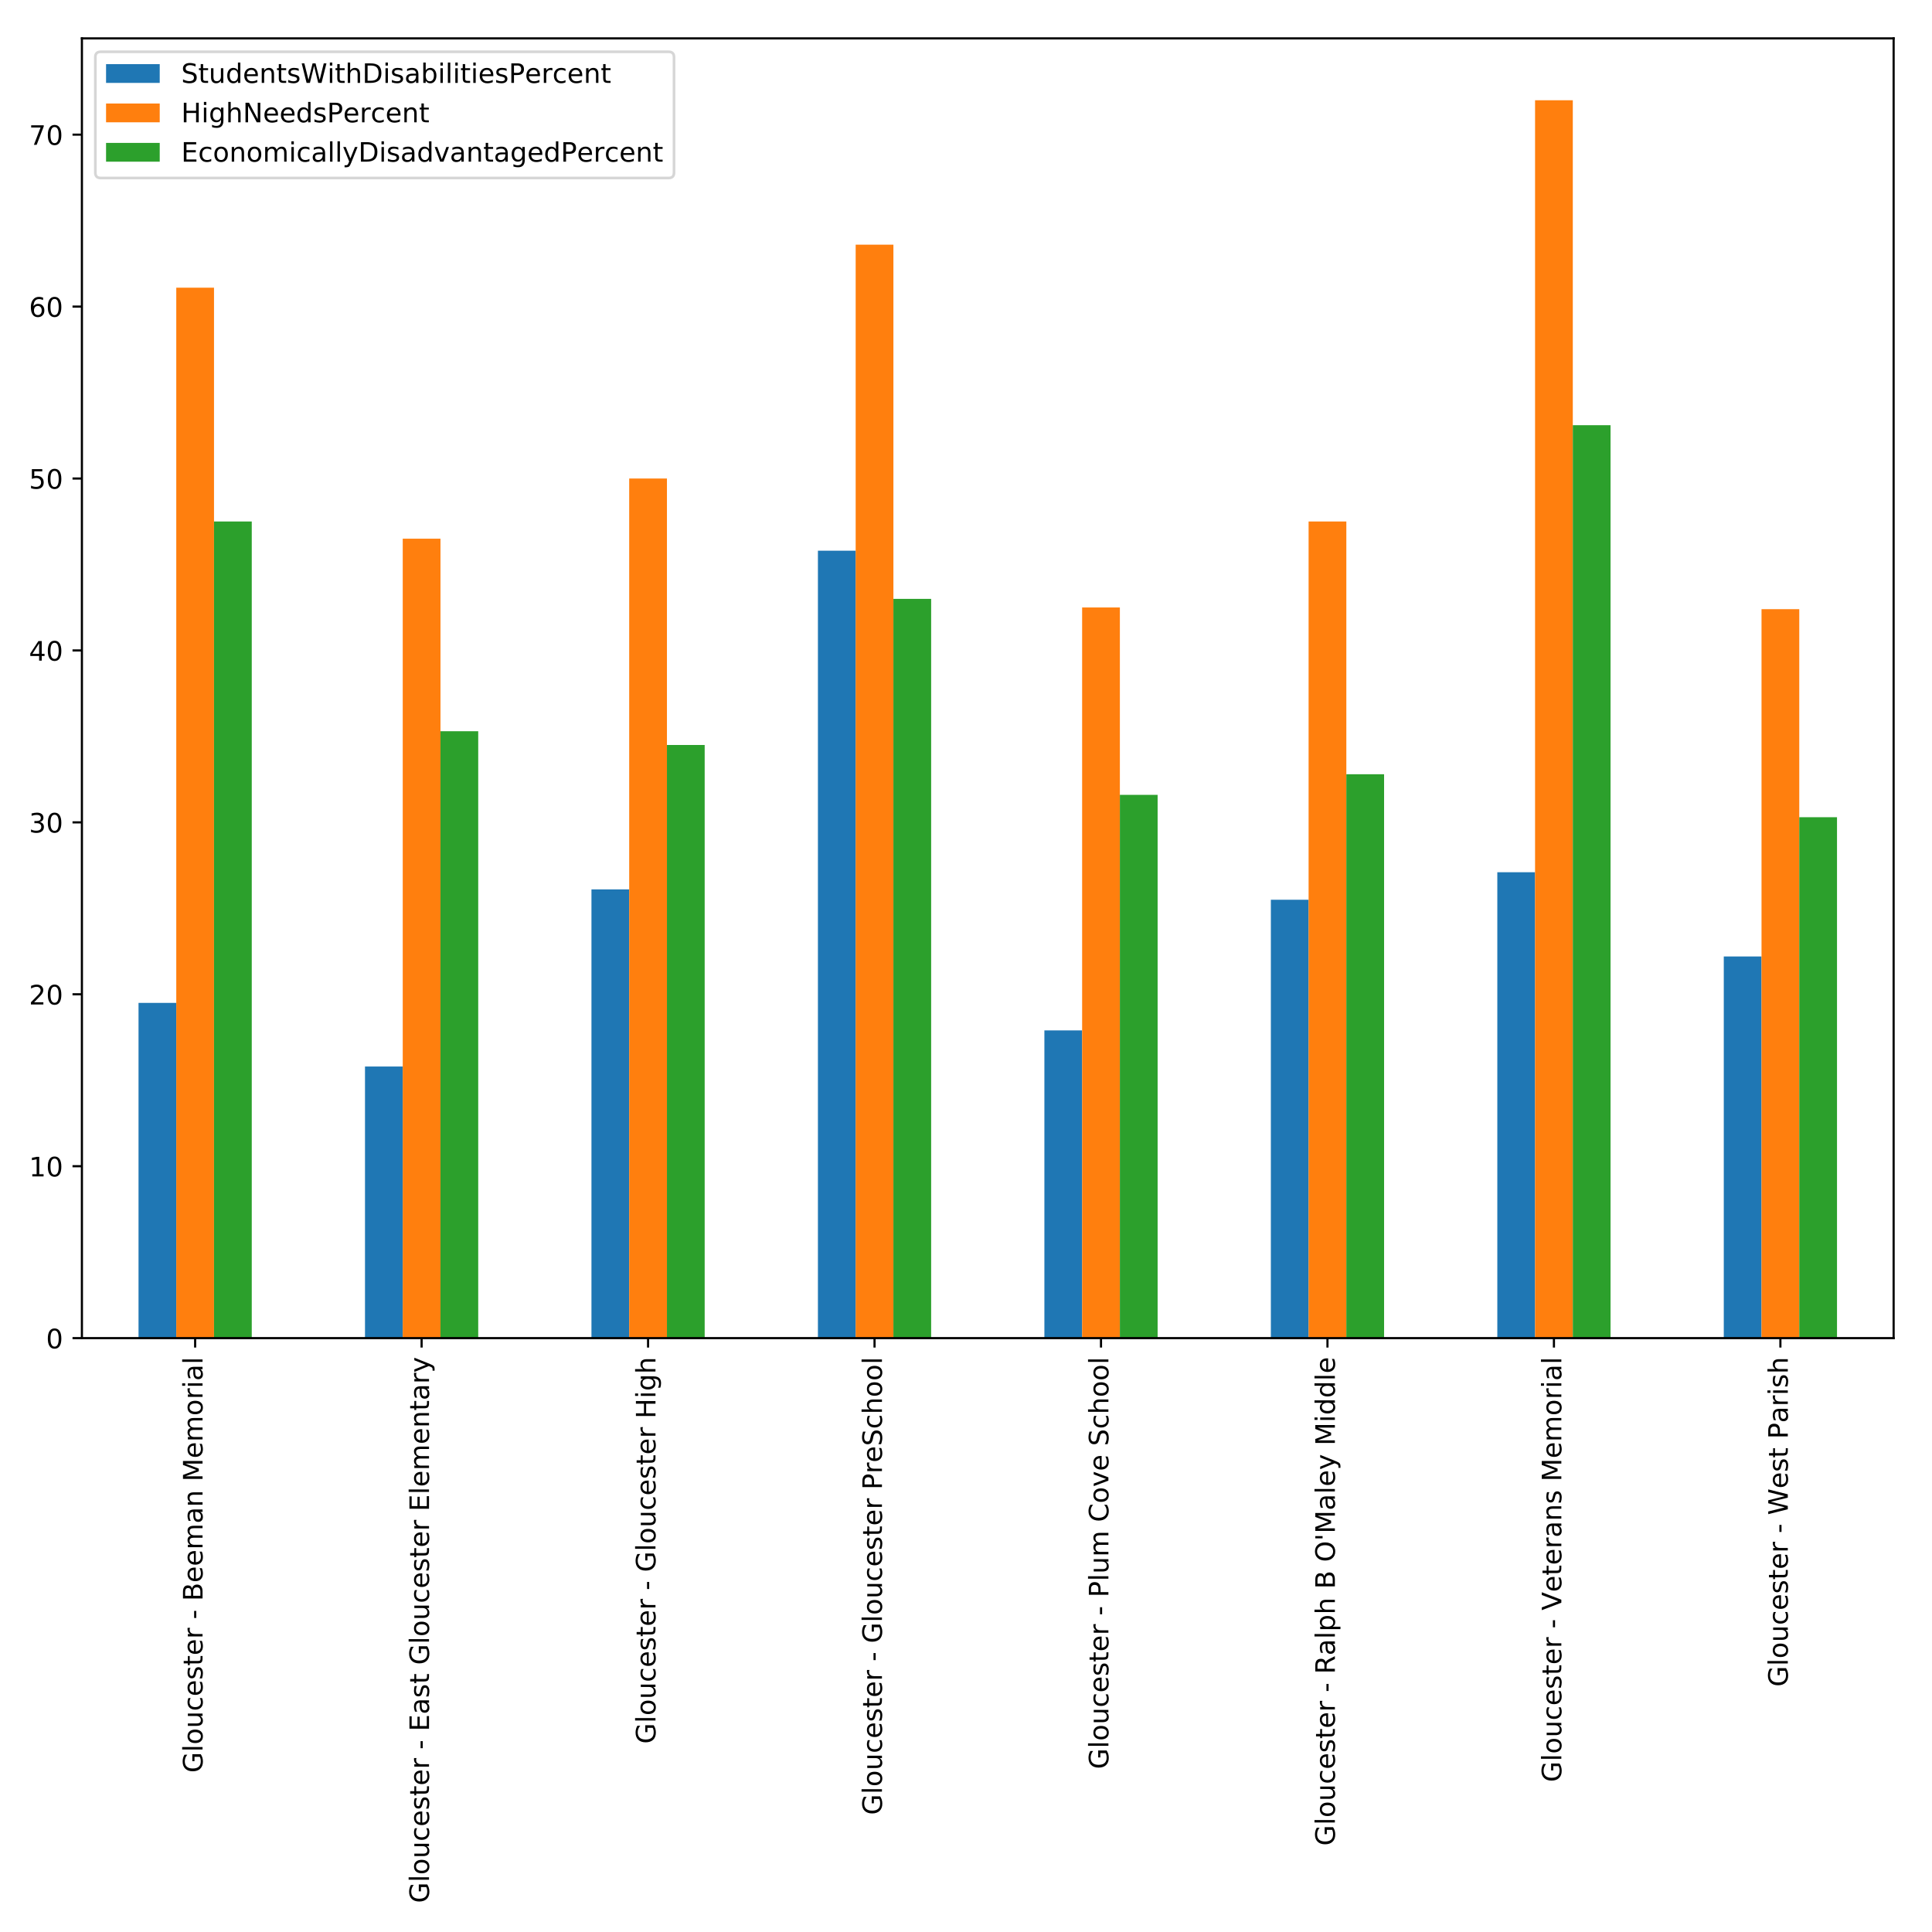 <?xml version="1.0" encoding="utf-8" standalone="no"?>
<!DOCTYPE svg PUBLIC "-//W3C//DTD SVG 1.1//EN"
  "http://www.w3.org/Graphics/SVG/1.1/DTD/svg11.dtd">
<!-- Created with matplotlib (http://matplotlib.org/) -->
<svg height="720pt" version="1.1" viewBox="0 0 720 720" width="720pt" xmlns="http://www.w3.org/2000/svg" xmlns:xlink="http://www.w3.org/1999/xlink">
 <defs>
  <style type="text/css">
*{stroke-linecap:butt;stroke-linejoin:round;}
  </style>
 </defs>
 <g id="figure_1">
  <g id="patch_1">
   <path d="M 0 720 
L 720 720 
L 720 0 
L 0 0 
z
" style="fill:#ffffff;"/>
  </g>
  <g id="axes_1">
   <g id="patch_2">
    <path d="M 30.525 498.688 
L 705.7 498.688 
L 705.7 14.3 
L 30.525 14.3 
z
" style="fill:#ffffff;"/>
   </g>
   <g id="patch_3">
    <path clip-path="url(#p4d91adfb1a)" d="M 51.624 498.688 
L 65.69 498.688 
L 65.69 373.746 
L 51.624 373.746 
z
" style="fill:#1f77b4;"/>
   </g>
   <g id="patch_4">
    <path clip-path="url(#p4d91adfb1a)" d="M 136.021 498.688 
L 150.087 498.688 
L 150.087 397.453 
L 136.021 397.453 
z
" style="fill:#1f77b4;"/>
   </g>
   <g id="patch_5">
    <path clip-path="url(#p4d91adfb1a)" d="M 220.418 498.688 
L 234.484 498.688 
L 234.484 331.458 
L 220.418 331.458 
z
" style="fill:#1f77b4;"/>
   </g>
   <g id="patch_6">
    <path clip-path="url(#p4d91adfb1a)" d="M 304.815 498.688 
L 318.881 498.688 
L 318.881 205.236 
L 304.815 205.236 
z
" style="fill:#1f77b4;"/>
   </g>
   <g id="patch_7">
    <path clip-path="url(#p4d91adfb1a)" d="M 389.212 498.688 
L 403.278 498.688 
L 403.278 383.998 
L 389.212 383.998 
z
" style="fill:#1f77b4;"/>
   </g>
   <g id="patch_8">
    <path clip-path="url(#p4d91adfb1a)" d="M 473.609 498.688 
L 487.675 498.688 
L 487.675 335.303 
L 473.609 335.303 
z
" style="fill:#1f77b4;"/>
   </g>
   <g id="patch_9">
    <path clip-path="url(#p4d91adfb1a)" d="M 558.005 498.688 
L 572.072 498.688 
L 572.072 325.051 
L 558.005 325.051 
z
" style="fill:#1f77b4;"/>
   </g>
   <g id="patch_10">
    <path clip-path="url(#p4d91adfb1a)" d="M 642.402 498.688 
L 656.468 498.688 
L 656.468 356.447 
L 642.402 356.447 
z
" style="fill:#1f77b4;"/>
   </g>
   <g id="patch_11">
    <path clip-path="url(#p4d91adfb1a)" d="M 65.69 498.688 
L 79.757 498.688 
L 79.757 107.205 
L 65.69 107.205 
z
" style="fill:#ff7f0e;"/>
   </g>
   <g id="patch_12">
    <path clip-path="url(#p4d91adfb1a)" d="M 150.087 498.688 
L 164.153 498.688 
L 164.153 200.751 
L 150.087 200.751 
z
" style="fill:#ff7f0e;"/>
   </g>
   <g id="patch_13">
    <path clip-path="url(#p4d91adfb1a)" d="M 234.484 498.688 
L 248.55 498.688 
L 248.55 178.325 
L 234.484 178.325 
z
" style="fill:#ff7f0e;"/>
   </g>
   <g id="patch_14">
    <path clip-path="url(#p4d91adfb1a)" d="M 318.881 498.688 
L 332.947 498.688 
L 332.947 91.187 
L 318.881 91.187 
z
" style="fill:#ff7f0e;"/>
   </g>
   <g id="patch_15">
    <path clip-path="url(#p4d91adfb1a)" d="M 403.278 498.688 
L 417.344 498.688 
L 417.344 226.38 
L 403.278 226.38 
z
" style="fill:#ff7f0e;"/>
   </g>
   <g id="patch_16">
    <path clip-path="url(#p4d91adfb1a)" d="M 487.675 498.688 
L 501.741 498.688 
L 501.741 194.344 
L 487.675 194.344 
z
" style="fill:#ff7f0e;"/>
   </g>
   <g id="patch_17">
    <path clip-path="url(#p4d91adfb1a)" d="M 572.072 498.688 
L 586.138 498.688 
L 586.138 37.366 
L 572.072 37.366 
z
" style="fill:#ff7f0e;"/>
   </g>
   <g id="patch_18">
    <path clip-path="url(#p4d91adfb1a)" d="M 656.468 498.688 
L 670.535 498.688 
L 670.535 227.02 
L 656.468 227.02 
z
" style="fill:#ff7f0e;"/>
   </g>
   <g id="patch_19">
    <path clip-path="url(#p4d91adfb1a)" d="M 79.757 498.688 
L 93.823 498.688 
L 93.823 194.344 
L 79.757 194.344 
z
" style="fill:#2ca02c;"/>
   </g>
   <g id="patch_20">
    <path clip-path="url(#p4d91adfb1a)" d="M 164.153 498.688 
L 178.22 498.688 
L 178.22 272.512 
L 164.153 272.512 
z
" style="fill:#2ca02c;"/>
   </g>
   <g id="patch_21">
    <path clip-path="url(#p4d91adfb1a)" d="M 248.55 498.688 
L 262.616 498.688 
L 262.616 277.638 
L 248.55 277.638 
z
" style="fill:#2ca02c;"/>
   </g>
   <g id="patch_22">
    <path clip-path="url(#p4d91adfb1a)" d="M 332.947 498.688 
L 347.013 498.688 
L 347.013 223.176 
L 332.947 223.176 
z
" style="fill:#2ca02c;"/>
   </g>
   <g id="patch_23">
    <path clip-path="url(#p4d91adfb1a)" d="M 417.344 498.688 
L 431.41 498.688 
L 431.41 296.219 
L 417.344 296.219 
z
" style="fill:#2ca02c;"/>
   </g>
   <g id="patch_24">
    <path clip-path="url(#p4d91adfb1a)" d="M 501.741 498.688 
L 515.807 498.688 
L 515.807 288.53 
L 501.741 288.53 
z
" style="fill:#2ca02c;"/>
   </g>
   <g id="patch_25">
    <path clip-path="url(#p4d91adfb1a)" d="M 586.138 498.688 
L 600.204 498.688 
L 600.204 158.463 
L 586.138 158.463 
z
" style="fill:#2ca02c;"/>
   </g>
   <g id="patch_26">
    <path clip-path="url(#p4d91adfb1a)" d="M 670.535 498.688 
L 684.601 498.688 
L 684.601 304.548 
L 670.535 304.548 
z
" style="fill:#2ca02c;"/>
   </g>
   <g id="matplotlib.axis_1">
    <g id="xtick_1">
     <g id="line2d_1">
      <defs>
       <path d="M 0 0 
L 0 3.5 
" id="m15bc6b36c1" style="stroke:#000000;stroke-width:0.8;"/>
      </defs>
      <g>
       <use style="stroke:#000000;stroke-width:0.8;" x="72.723" xlink:href="#m15bc6b36c1" y="498.688"/>
      </g>
     </g>
     <g id="text_1">
      <!-- Gloucester - Beeman Memorial -->
      <defs>
       <path d="M 59.516 10.406 
L 59.516 29.984 
L 43.406 29.984 
L 43.406 38.094 
L 69.281 38.094 
L 69.281 6.781 
Q 63.578 2.734 56.688 0.656 
Q 49.812 -1.422 42 -1.422 
Q 24.906 -1.422 15.25 8.562 
Q 5.609 18.562 5.609 36.375 
Q 5.609 54.25 15.25 64.234 
Q 24.906 74.219 42 74.219 
Q 49.125 74.219 55.547 72.453 
Q 61.969 70.703 67.391 67.281 
L 67.391 56.781 
Q 61.922 61.422 55.766 63.766 
Q 49.609 66.109 42.828 66.109 
Q 29.438 66.109 22.719 58.641 
Q 16.016 51.172 16.016 36.375 
Q 16.016 21.625 22.719 14.156 
Q 29.438 6.688 42.828 6.688 
Q 48.047 6.688 52.141 7.594 
Q 56.25 8.5 59.516 10.406 
z
" id="DejaVuSans-47"/>
       <path d="M 9.422 75.984 
L 18.406 75.984 
L 18.406 0 
L 9.422 0 
z
" id="DejaVuSans-6c"/>
       <path d="M 30.609 48.391 
Q 23.391 48.391 19.188 42.75 
Q 14.984 37.109 14.984 27.297 
Q 14.984 17.484 19.156 11.844 
Q 23.344 6.203 30.609 6.203 
Q 37.797 6.203 41.984 11.859 
Q 46.188 17.531 46.188 27.297 
Q 46.188 37.016 41.984 42.703 
Q 37.797 48.391 30.609 48.391 
z
M 30.609 56 
Q 42.328 56 49.016 48.375 
Q 55.719 40.766 55.719 27.297 
Q 55.719 13.875 49.016 6.219 
Q 42.328 -1.422 30.609 -1.422 
Q 18.844 -1.422 12.172 6.219 
Q 5.516 13.875 5.516 27.297 
Q 5.516 40.766 12.172 48.375 
Q 18.844 56 30.609 56 
z
" id="DejaVuSans-6f"/>
       <path d="M 8.5 21.578 
L 8.5 54.688 
L 17.484 54.688 
L 17.484 21.922 
Q 17.484 14.156 20.5 10.266 
Q 23.531 6.391 29.594 6.391 
Q 36.859 6.391 41.078 11.031 
Q 45.312 15.672 45.312 23.688 
L 45.312 54.688 
L 54.297 54.688 
L 54.297 0 
L 45.312 0 
L 45.312 8.406 
Q 42.047 3.422 37.719 1 
Q 33.406 -1.422 27.688 -1.422 
Q 18.266 -1.422 13.375 4.438 
Q 8.5 10.297 8.5 21.578 
z
M 31.109 56 
z
" id="DejaVuSans-75"/>
       <path d="M 48.781 52.594 
L 48.781 44.188 
Q 44.969 46.297 41.141 47.344 
Q 37.312 48.391 33.406 48.391 
Q 24.656 48.391 19.812 42.844 
Q 14.984 37.312 14.984 27.297 
Q 14.984 17.281 19.812 11.734 
Q 24.656 6.203 33.406 6.203 
Q 37.312 6.203 41.141 7.25 
Q 44.969 8.297 48.781 10.406 
L 48.781 2.094 
Q 45.016 0.344 40.984 -0.531 
Q 36.969 -1.422 32.422 -1.422 
Q 20.062 -1.422 12.781 6.344 
Q 5.516 14.109 5.516 27.297 
Q 5.516 40.672 12.859 48.328 
Q 20.219 56 33.016 56 
Q 37.156 56 41.109 55.141 
Q 45.062 54.297 48.781 52.594 
z
" id="DejaVuSans-63"/>
       <path d="M 56.203 29.594 
L 56.203 25.203 
L 14.891 25.203 
Q 15.484 15.922 20.484 11.062 
Q 25.484 6.203 34.422 6.203 
Q 39.594 6.203 44.453 7.469 
Q 49.312 8.734 54.109 11.281 
L 54.109 2.781 
Q 49.266 0.734 44.188 -0.344 
Q 39.109 -1.422 33.891 -1.422 
Q 20.797 -1.422 13.156 6.188 
Q 5.516 13.812 5.516 26.812 
Q 5.516 40.234 12.766 48.109 
Q 20.016 56 32.328 56 
Q 43.359 56 49.781 48.891 
Q 56.203 41.797 56.203 29.594 
z
M 47.219 32.234 
Q 47.125 39.594 43.094 43.984 
Q 39.062 48.391 32.422 48.391 
Q 24.906 48.391 20.391 44.141 
Q 15.875 39.891 15.188 32.172 
z
" id="DejaVuSans-65"/>
       <path d="M 44.281 53.078 
L 44.281 44.578 
Q 40.484 46.531 36.375 47.5 
Q 32.281 48.484 27.875 48.484 
Q 21.188 48.484 17.844 46.438 
Q 14.5 44.391 14.5 40.281 
Q 14.5 37.156 16.891 35.375 
Q 19.281 33.594 26.516 31.984 
L 29.594 31.297 
Q 39.156 29.25 43.188 25.516 
Q 47.219 21.781 47.219 15.094 
Q 47.219 7.469 41.188 3.016 
Q 35.156 -1.422 24.609 -1.422 
Q 20.219 -1.422 15.453 -0.562 
Q 10.688 0.297 5.422 2 
L 5.422 11.281 
Q 10.406 8.688 15.234 7.391 
Q 20.062 6.109 24.812 6.109 
Q 31.156 6.109 34.562 8.281 
Q 37.984 10.453 37.984 14.406 
Q 37.984 18.062 35.516 20.016 
Q 33.062 21.969 24.703 23.781 
L 21.578 24.516 
Q 13.234 26.266 9.516 29.906 
Q 5.812 33.547 5.812 39.891 
Q 5.812 47.609 11.281 51.797 
Q 16.75 56 26.812 56 
Q 31.781 56 36.172 55.266 
Q 40.578 54.547 44.281 53.078 
z
" id="DejaVuSans-73"/>
       <path d="M 18.312 70.219 
L 18.312 54.688 
L 36.812 54.688 
L 36.812 47.703 
L 18.312 47.703 
L 18.312 18.016 
Q 18.312 11.328 20.141 9.422 
Q 21.969 7.516 27.594 7.516 
L 36.812 7.516 
L 36.812 0 
L 27.594 0 
Q 17.188 0 13.234 3.875 
Q 9.281 7.766 9.281 18.016 
L 9.281 47.703 
L 2.688 47.703 
L 2.688 54.688 
L 9.281 54.688 
L 9.281 70.219 
z
" id="DejaVuSans-74"/>
       <path d="M 41.109 46.297 
Q 39.594 47.172 37.812 47.578 
Q 36.031 48 33.891 48 
Q 26.266 48 22.188 43.047 
Q 18.109 38.094 18.109 28.812 
L 18.109 0 
L 9.078 0 
L 9.078 54.688 
L 18.109 54.688 
L 18.109 46.188 
Q 20.953 51.172 25.484 53.578 
Q 30.031 56 36.531 56 
Q 37.453 56 38.578 55.875 
Q 39.703 55.766 41.062 55.516 
z
" id="DejaVuSans-72"/>
       <path id="DejaVuSans-20"/>
       <path d="M 4.891 31.391 
L 31.203 31.391 
L 31.203 23.391 
L 4.891 23.391 
z
" id="DejaVuSans-2d"/>
       <path d="M 19.672 34.812 
L 19.672 8.109 
L 35.5 8.109 
Q 43.453 8.109 47.281 11.406 
Q 51.125 14.703 51.125 21.484 
Q 51.125 28.328 47.281 31.562 
Q 43.453 34.812 35.5 34.812 
z
M 19.672 64.797 
L 19.672 42.828 
L 34.281 42.828 
Q 41.5 42.828 45.031 45.531 
Q 48.578 48.25 48.578 53.812 
Q 48.578 59.328 45.031 62.062 
Q 41.5 64.797 34.281 64.797 
z
M 9.812 72.906 
L 35.016 72.906 
Q 46.297 72.906 52.391 68.219 
Q 58.5 63.531 58.5 54.891 
Q 58.5 48.188 55.375 44.234 
Q 52.25 40.281 46.188 39.312 
Q 53.469 37.75 57.5 32.781 
Q 61.531 27.828 61.531 20.406 
Q 61.531 10.641 54.891 5.312 
Q 48.25 0 35.984 0 
L 9.812 0 
z
" id="DejaVuSans-42"/>
       <path d="M 52 44.188 
Q 55.375 50.25 60.062 53.125 
Q 64.75 56 71.094 56 
Q 79.641 56 84.281 50.016 
Q 88.922 44.047 88.922 33.016 
L 88.922 0 
L 79.891 0 
L 79.891 32.719 
Q 79.891 40.578 77.094 44.375 
Q 74.312 48.188 68.609 48.188 
Q 61.625 48.188 57.562 43.547 
Q 53.516 38.922 53.516 30.906 
L 53.516 0 
L 44.484 0 
L 44.484 32.719 
Q 44.484 40.625 41.703 44.406 
Q 38.922 48.188 33.109 48.188 
Q 26.219 48.188 22.156 43.531 
Q 18.109 38.875 18.109 30.906 
L 18.109 0 
L 9.078 0 
L 9.078 54.688 
L 18.109 54.688 
L 18.109 46.188 
Q 21.188 51.219 25.484 53.609 
Q 29.781 56 35.688 56 
Q 41.656 56 45.828 52.969 
Q 50 49.953 52 44.188 
z
" id="DejaVuSans-6d"/>
       <path d="M 34.281 27.484 
Q 23.391 27.484 19.188 25 
Q 14.984 22.516 14.984 16.5 
Q 14.984 11.719 18.141 8.906 
Q 21.297 6.109 26.703 6.109 
Q 34.188 6.109 38.703 11.406 
Q 43.219 16.703 43.219 25.484 
L 43.219 27.484 
z
M 52.203 31.203 
L 52.203 0 
L 43.219 0 
L 43.219 8.297 
Q 40.141 3.328 35.547 0.953 
Q 30.953 -1.422 24.312 -1.422 
Q 15.922 -1.422 10.953 3.297 
Q 6 8.016 6 15.922 
Q 6 25.141 12.172 29.828 
Q 18.359 34.516 30.609 34.516 
L 43.219 34.516 
L 43.219 35.406 
Q 43.219 41.609 39.141 45 
Q 35.062 48.391 27.688 48.391 
Q 23 48.391 18.547 47.266 
Q 14.109 46.141 10.016 43.891 
L 10.016 52.203 
Q 14.938 54.109 19.578 55.047 
Q 24.219 56 28.609 56 
Q 40.484 56 46.344 49.844 
Q 52.203 43.703 52.203 31.203 
z
" id="DejaVuSans-61"/>
       <path d="M 54.891 33.016 
L 54.891 0 
L 45.906 0 
L 45.906 32.719 
Q 45.906 40.484 42.875 44.328 
Q 39.844 48.188 33.797 48.188 
Q 26.516 48.188 22.312 43.547 
Q 18.109 38.922 18.109 30.906 
L 18.109 0 
L 9.078 0 
L 9.078 54.688 
L 18.109 54.688 
L 18.109 46.188 
Q 21.344 51.125 25.703 53.562 
Q 30.078 56 35.797 56 
Q 45.219 56 50.047 50.172 
Q 54.891 44.344 54.891 33.016 
z
" id="DejaVuSans-6e"/>
       <path d="M 9.812 72.906 
L 24.516 72.906 
L 43.109 23.297 
L 61.812 72.906 
L 76.516 72.906 
L 76.516 0 
L 66.891 0 
L 66.891 64.016 
L 48.094 14.016 
L 38.188 14.016 
L 19.391 64.016 
L 19.391 0 
L 9.812 0 
z
" id="DejaVuSans-4d"/>
       <path d="M 9.422 54.688 
L 18.406 54.688 
L 18.406 0 
L 9.422 0 
z
M 9.422 75.984 
L 18.406 75.984 
L 18.406 64.594 
L 9.422 64.594 
z
" id="DejaVuSans-69"/>
      </defs>
      <g transform="translate(75.483 660.667)rotate(-90)scale(0.1 -0.1)">
       <use xlink:href="#DejaVuSans-47"/>
       <use x="77.49" xlink:href="#DejaVuSans-6c"/>
       <use x="105.273" xlink:href="#DejaVuSans-6f"/>
       <use x="166.455" xlink:href="#DejaVuSans-75"/>
       <use x="229.834" xlink:href="#DejaVuSans-63"/>
       <use x="284.814" xlink:href="#DejaVuSans-65"/>
       <use x="346.338" xlink:href="#DejaVuSans-73"/>
       <use x="398.438" xlink:href="#DejaVuSans-74"/>
       <use x="437.646" xlink:href="#DejaVuSans-65"/>
       <use x="499.17" xlink:href="#DejaVuSans-72"/>
       <use x="540.283" xlink:href="#DejaVuSans-20"/>
       <use x="572.07" xlink:href="#DejaVuSans-2d"/>
       <use x="608.154" xlink:href="#DejaVuSans-20"/>
       <use x="639.941" xlink:href="#DejaVuSans-42"/>
       <use x="708.545" xlink:href="#DejaVuSans-65"/>
       <use x="770.068" xlink:href="#DejaVuSans-65"/>
       <use x="831.592" xlink:href="#DejaVuSans-6d"/>
       <use x="929.004" xlink:href="#DejaVuSans-61"/>
       <use x="990.283" xlink:href="#DejaVuSans-6e"/>
       <use x="1053.662" xlink:href="#DejaVuSans-20"/>
       <use x="1085.449" xlink:href="#DejaVuSans-4d"/>
       <use x="1171.729" xlink:href="#DejaVuSans-65"/>
       <use x="1233.252" xlink:href="#DejaVuSans-6d"/>
       <use x="1330.664" xlink:href="#DejaVuSans-6f"/>
       <use x="1391.846" xlink:href="#DejaVuSans-72"/>
       <use x="1432.959" xlink:href="#DejaVuSans-69"/>
       <use x="1460.742" xlink:href="#DejaVuSans-61"/>
       <use x="1522.021" xlink:href="#DejaVuSans-6c"/>
      </g>
     </g>
    </g>
    <g id="xtick_2">
     <g id="line2d_2">
      <g>
       <use style="stroke:#000000;stroke-width:0.8;" x="157.12" xlink:href="#m15bc6b36c1" y="498.688"/>
      </g>
     </g>
     <g id="text_2">
      <!-- Gloucester - East Gloucester Elementary -->
      <defs>
       <path d="M 9.812 72.906 
L 55.906 72.906 
L 55.906 64.594 
L 19.672 64.594 
L 19.672 43.016 
L 54.391 43.016 
L 54.391 34.719 
L 19.672 34.719 
L 19.672 8.297 
L 56.781 8.297 
L 56.781 0 
L 9.812 0 
z
" id="DejaVuSans-45"/>
       <path d="M 32.172 -5.078 
Q 28.375 -14.844 24.75 -17.812 
Q 21.141 -20.797 15.094 -20.797 
L 7.906 -20.797 
L 7.906 -13.281 
L 13.188 -13.281 
Q 16.891 -13.281 18.938 -11.516 
Q 21 -9.766 23.484 -3.219 
L 25.094 0.875 
L 2.984 54.688 
L 12.5 54.688 
L 29.594 11.922 
L 46.688 54.688 
L 56.203 54.688 
z
" id="DejaVuSans-79"/>
      </defs>
      <g transform="translate(159.88 709.2)rotate(-90)scale(0.1 -0.1)">
       <use xlink:href="#DejaVuSans-47"/>
       <use x="77.49" xlink:href="#DejaVuSans-6c"/>
       <use x="105.273" xlink:href="#DejaVuSans-6f"/>
       <use x="166.455" xlink:href="#DejaVuSans-75"/>
       <use x="229.834" xlink:href="#DejaVuSans-63"/>
       <use x="284.814" xlink:href="#DejaVuSans-65"/>
       <use x="346.338" xlink:href="#DejaVuSans-73"/>
       <use x="398.438" xlink:href="#DejaVuSans-74"/>
       <use x="437.646" xlink:href="#DejaVuSans-65"/>
       <use x="499.17" xlink:href="#DejaVuSans-72"/>
       <use x="540.283" xlink:href="#DejaVuSans-20"/>
       <use x="572.07" xlink:href="#DejaVuSans-2d"/>
       <use x="608.154" xlink:href="#DejaVuSans-20"/>
       <use x="639.941" xlink:href="#DejaVuSans-45"/>
       <use x="703.125" xlink:href="#DejaVuSans-61"/>
       <use x="764.404" xlink:href="#DejaVuSans-73"/>
       <use x="816.504" xlink:href="#DejaVuSans-74"/>
       <use x="855.713" xlink:href="#DejaVuSans-20"/>
       <use x="887.5" xlink:href="#DejaVuSans-47"/>
       <use x="964.99" xlink:href="#DejaVuSans-6c"/>
       <use x="992.773" xlink:href="#DejaVuSans-6f"/>
       <use x="1053.955" xlink:href="#DejaVuSans-75"/>
       <use x="1117.334" xlink:href="#DejaVuSans-63"/>
       <use x="1172.314" xlink:href="#DejaVuSans-65"/>
       <use x="1233.838" xlink:href="#DejaVuSans-73"/>
       <use x="1285.938" xlink:href="#DejaVuSans-74"/>
       <use x="1325.146" xlink:href="#DejaVuSans-65"/>
       <use x="1386.67" xlink:href="#DejaVuSans-72"/>
       <use x="1427.783" xlink:href="#DejaVuSans-20"/>
       <use x="1459.57" xlink:href="#DejaVuSans-45"/>
       <use x="1522.754" xlink:href="#DejaVuSans-6c"/>
       <use x="1550.537" xlink:href="#DejaVuSans-65"/>
       <use x="1612.061" xlink:href="#DejaVuSans-6d"/>
       <use x="1709.473" xlink:href="#DejaVuSans-65"/>
       <use x="1770.996" xlink:href="#DejaVuSans-6e"/>
       <use x="1834.375" xlink:href="#DejaVuSans-74"/>
       <use x="1873.584" xlink:href="#DejaVuSans-61"/>
       <use x="1934.863" xlink:href="#DejaVuSans-72"/>
       <use x="1975.977" xlink:href="#DejaVuSans-79"/>
      </g>
     </g>
    </g>
    <g id="xtick_3">
     <g id="line2d_3">
      <g>
       <use style="stroke:#000000;stroke-width:0.8;" x="241.517" xlink:href="#m15bc6b36c1" y="498.688"/>
      </g>
     </g>
     <g id="text_3">
      <!-- Gloucester - Gloucester High -->
      <defs>
       <path d="M 9.812 72.906 
L 19.672 72.906 
L 19.672 43.016 
L 55.516 43.016 
L 55.516 72.906 
L 65.375 72.906 
L 65.375 0 
L 55.516 0 
L 55.516 34.719 
L 19.672 34.719 
L 19.672 0 
L 9.812 0 
z
" id="DejaVuSans-48"/>
       <path d="M 45.406 27.984 
Q 45.406 37.75 41.375 43.109 
Q 37.359 48.484 30.078 48.484 
Q 22.859 48.484 18.828 43.109 
Q 14.797 37.75 14.797 27.984 
Q 14.797 18.266 18.828 12.891 
Q 22.859 7.516 30.078 7.516 
Q 37.359 7.516 41.375 12.891 
Q 45.406 18.266 45.406 27.984 
z
M 54.391 6.781 
Q 54.391 -7.172 48.188 -13.984 
Q 42 -20.797 29.203 -20.797 
Q 24.469 -20.797 20.266 -20.094 
Q 16.062 -19.391 12.109 -17.922 
L 12.109 -9.188 
Q 16.062 -11.328 19.922 -12.344 
Q 23.781 -13.375 27.781 -13.375 
Q 36.625 -13.375 41.016 -8.766 
Q 45.406 -4.156 45.406 5.172 
L 45.406 9.625 
Q 42.625 4.781 38.281 2.391 
Q 33.938 0 27.875 0 
Q 17.828 0 11.672 7.656 
Q 5.516 15.328 5.516 27.984 
Q 5.516 40.672 11.672 48.328 
Q 17.828 56 27.875 56 
Q 33.938 56 38.281 53.609 
Q 42.625 51.219 45.406 46.391 
L 45.406 54.688 
L 54.391 54.688 
z
" id="DejaVuSans-67"/>
       <path d="M 54.891 33.016 
L 54.891 0 
L 45.906 0 
L 45.906 32.719 
Q 45.906 40.484 42.875 44.328 
Q 39.844 48.188 33.797 48.188 
Q 26.516 48.188 22.312 43.547 
Q 18.109 38.922 18.109 30.906 
L 18.109 0 
L 9.078 0 
L 9.078 75.984 
L 18.109 75.984 
L 18.109 46.188 
Q 21.344 51.125 25.703 53.562 
Q 30.078 56 35.797 56 
Q 45.219 56 50.047 50.172 
Q 54.891 44.344 54.891 33.016 
z
" id="DejaVuSans-68"/>
      </defs>
      <g transform="translate(244.277 649.87)rotate(-90)scale(0.1 -0.1)">
       <use xlink:href="#DejaVuSans-47"/>
       <use x="77.49" xlink:href="#DejaVuSans-6c"/>
       <use x="105.273" xlink:href="#DejaVuSans-6f"/>
       <use x="166.455" xlink:href="#DejaVuSans-75"/>
       <use x="229.834" xlink:href="#DejaVuSans-63"/>
       <use x="284.814" xlink:href="#DejaVuSans-65"/>
       <use x="346.338" xlink:href="#DejaVuSans-73"/>
       <use x="398.438" xlink:href="#DejaVuSans-74"/>
       <use x="437.646" xlink:href="#DejaVuSans-65"/>
       <use x="499.17" xlink:href="#DejaVuSans-72"/>
       <use x="540.283" xlink:href="#DejaVuSans-20"/>
       <use x="572.07" xlink:href="#DejaVuSans-2d"/>
       <use x="608.154" xlink:href="#DejaVuSans-20"/>
       <use x="639.941" xlink:href="#DejaVuSans-47"/>
       <use x="717.432" xlink:href="#DejaVuSans-6c"/>
       <use x="745.215" xlink:href="#DejaVuSans-6f"/>
       <use x="806.396" xlink:href="#DejaVuSans-75"/>
       <use x="869.775" xlink:href="#DejaVuSans-63"/>
       <use x="924.756" xlink:href="#DejaVuSans-65"/>
       <use x="986.279" xlink:href="#DejaVuSans-73"/>
       <use x="1038.379" xlink:href="#DejaVuSans-74"/>
       <use x="1077.588" xlink:href="#DejaVuSans-65"/>
       <use x="1139.111" xlink:href="#DejaVuSans-72"/>
       <use x="1180.225" xlink:href="#DejaVuSans-20"/>
       <use x="1212.012" xlink:href="#DejaVuSans-48"/>
       <use x="1287.207" xlink:href="#DejaVuSans-69"/>
       <use x="1314.99" xlink:href="#DejaVuSans-67"/>
       <use x="1378.467" xlink:href="#DejaVuSans-68"/>
      </g>
     </g>
    </g>
    <g id="xtick_4">
     <g id="line2d_4">
      <g>
       <use style="stroke:#000000;stroke-width:0.8;" x="325.914" xlink:href="#m15bc6b36c1" y="498.688"/>
      </g>
     </g>
     <g id="text_4">
      <!-- Gloucester - Gloucester PreSchool -->
      <defs>
       <path d="M 19.672 64.797 
L 19.672 37.406 
L 32.078 37.406 
Q 38.969 37.406 42.719 40.969 
Q 46.484 44.531 46.484 51.125 
Q 46.484 57.672 42.719 61.234 
Q 38.969 64.797 32.078 64.797 
z
M 9.812 72.906 
L 32.078 72.906 
Q 44.344 72.906 50.609 67.359 
Q 56.891 61.812 56.891 51.125 
Q 56.891 40.328 50.609 34.812 
Q 44.344 29.297 32.078 29.297 
L 19.672 29.297 
L 19.672 0 
L 9.812 0 
z
" id="DejaVuSans-50"/>
       <path d="M 53.516 70.516 
L 53.516 60.891 
Q 47.906 63.578 42.922 64.891 
Q 37.938 66.219 33.297 66.219 
Q 25.25 66.219 20.875 63.094 
Q 16.5 59.969 16.5 54.203 
Q 16.5 49.359 19.406 46.891 
Q 22.312 44.438 30.422 42.922 
L 36.375 41.703 
Q 47.406 39.594 52.656 34.297 
Q 57.906 29 57.906 20.125 
Q 57.906 9.516 50.797 4.047 
Q 43.703 -1.422 29.984 -1.422 
Q 24.812 -1.422 18.969 -0.25 
Q 13.141 0.922 6.891 3.219 
L 6.891 13.375 
Q 12.891 10.016 18.656 8.297 
Q 24.422 6.594 29.984 6.594 
Q 38.422 6.594 43.016 9.906 
Q 47.609 13.234 47.609 19.391 
Q 47.609 24.75 44.312 27.781 
Q 41.016 30.812 33.5 32.328 
L 27.484 33.5 
Q 16.453 35.688 11.516 40.375 
Q 6.594 45.062 6.594 53.422 
Q 6.594 63.094 13.406 68.656 
Q 20.219 74.219 32.172 74.219 
Q 37.312 74.219 42.625 73.281 
Q 47.953 72.359 53.516 70.516 
z
" id="DejaVuSans-53"/>
      </defs>
      <g transform="translate(328.673 676.375)rotate(-90)scale(0.1 -0.1)">
       <use xlink:href="#DejaVuSans-47"/>
       <use x="77.49" xlink:href="#DejaVuSans-6c"/>
       <use x="105.273" xlink:href="#DejaVuSans-6f"/>
       <use x="166.455" xlink:href="#DejaVuSans-75"/>
       <use x="229.834" xlink:href="#DejaVuSans-63"/>
       <use x="284.814" xlink:href="#DejaVuSans-65"/>
       <use x="346.338" xlink:href="#DejaVuSans-73"/>
       <use x="398.438" xlink:href="#DejaVuSans-74"/>
       <use x="437.646" xlink:href="#DejaVuSans-65"/>
       <use x="499.17" xlink:href="#DejaVuSans-72"/>
       <use x="540.283" xlink:href="#DejaVuSans-20"/>
       <use x="572.07" xlink:href="#DejaVuSans-2d"/>
       <use x="608.154" xlink:href="#DejaVuSans-20"/>
       <use x="639.941" xlink:href="#DejaVuSans-47"/>
       <use x="717.432" xlink:href="#DejaVuSans-6c"/>
       <use x="745.215" xlink:href="#DejaVuSans-6f"/>
       <use x="806.396" xlink:href="#DejaVuSans-75"/>
       <use x="869.775" xlink:href="#DejaVuSans-63"/>
       <use x="924.756" xlink:href="#DejaVuSans-65"/>
       <use x="986.279" xlink:href="#DejaVuSans-73"/>
       <use x="1038.379" xlink:href="#DejaVuSans-74"/>
       <use x="1077.588" xlink:href="#DejaVuSans-65"/>
       <use x="1139.111" xlink:href="#DejaVuSans-72"/>
       <use x="1180.225" xlink:href="#DejaVuSans-20"/>
       <use x="1212.012" xlink:href="#DejaVuSans-50"/>
       <use x="1272.299" xlink:href="#DejaVuSans-72"/>
       <use x="1313.381" xlink:href="#DejaVuSans-65"/>
       <use x="1374.904" xlink:href="#DejaVuSans-53"/>
       <use x="1438.381" xlink:href="#DejaVuSans-63"/>
       <use x="1493.361" xlink:href="#DejaVuSans-68"/>
       <use x="1556.74" xlink:href="#DejaVuSans-6f"/>
       <use x="1617.922" xlink:href="#DejaVuSans-6f"/>
       <use x="1679.104" xlink:href="#DejaVuSans-6c"/>
      </g>
     </g>
    </g>
    <g id="xtick_5">
     <g id="line2d_5">
      <g>
       <use style="stroke:#000000;stroke-width:0.8;" x="410.311" xlink:href="#m15bc6b36c1" y="498.688"/>
      </g>
     </g>
     <g id="text_5">
      <!-- Gloucester - Plum Cove School -->
      <defs>
       <path d="M 64.406 67.281 
L 64.406 56.891 
Q 59.422 61.531 53.781 63.812 
Q 48.141 66.109 41.797 66.109 
Q 29.297 66.109 22.656 58.469 
Q 16.016 50.828 16.016 36.375 
Q 16.016 21.969 22.656 14.328 
Q 29.297 6.688 41.797 6.688 
Q 48.141 6.688 53.781 8.984 
Q 59.422 11.281 64.406 15.922 
L 64.406 5.609 
Q 59.234 2.094 53.438 0.328 
Q 47.656 -1.422 41.219 -1.422 
Q 24.656 -1.422 15.125 8.703 
Q 5.609 18.844 5.609 36.375 
Q 5.609 53.953 15.125 64.078 
Q 24.656 74.219 41.219 74.219 
Q 47.75 74.219 53.531 72.484 
Q 59.328 70.75 64.406 67.281 
z
" id="DejaVuSans-43"/>
       <path d="M 2.984 54.688 
L 12.5 54.688 
L 29.594 8.797 
L 46.688 54.688 
L 56.203 54.688 
L 35.688 0 
L 23.484 0 
z
" id="DejaVuSans-76"/>
      </defs>
      <g transform="translate(413.07 659.295)rotate(-90)scale(0.1 -0.1)">
       <use xlink:href="#DejaVuSans-47"/>
       <use x="77.49" xlink:href="#DejaVuSans-6c"/>
       <use x="105.273" xlink:href="#DejaVuSans-6f"/>
       <use x="166.455" xlink:href="#DejaVuSans-75"/>
       <use x="229.834" xlink:href="#DejaVuSans-63"/>
       <use x="284.814" xlink:href="#DejaVuSans-65"/>
       <use x="346.338" xlink:href="#DejaVuSans-73"/>
       <use x="398.438" xlink:href="#DejaVuSans-74"/>
       <use x="437.646" xlink:href="#DejaVuSans-65"/>
       <use x="499.17" xlink:href="#DejaVuSans-72"/>
       <use x="540.283" xlink:href="#DejaVuSans-20"/>
       <use x="572.07" xlink:href="#DejaVuSans-2d"/>
       <use x="608.154" xlink:href="#DejaVuSans-20"/>
       <use x="639.941" xlink:href="#DejaVuSans-50"/>
       <use x="700.244" xlink:href="#DejaVuSans-6c"/>
       <use x="728.027" xlink:href="#DejaVuSans-75"/>
       <use x="791.406" xlink:href="#DejaVuSans-6d"/>
       <use x="888.818" xlink:href="#DejaVuSans-20"/>
       <use x="920.605" xlink:href="#DejaVuSans-43"/>
       <use x="990.43" xlink:href="#DejaVuSans-6f"/>
       <use x="1051.611" xlink:href="#DejaVuSans-76"/>
       <use x="1110.791" xlink:href="#DejaVuSans-65"/>
       <use x="1172.314" xlink:href="#DejaVuSans-20"/>
       <use x="1204.102" xlink:href="#DejaVuSans-53"/>
       <use x="1267.578" xlink:href="#DejaVuSans-63"/>
       <use x="1322.559" xlink:href="#DejaVuSans-68"/>
       <use x="1385.938" xlink:href="#DejaVuSans-6f"/>
       <use x="1447.119" xlink:href="#DejaVuSans-6f"/>
       <use x="1508.301" xlink:href="#DejaVuSans-6c"/>
      </g>
     </g>
    </g>
    <g id="xtick_6">
     <g id="line2d_6">
      <g>
       <use style="stroke:#000000;stroke-width:0.8;" x="494.708" xlink:href="#m15bc6b36c1" y="498.688"/>
      </g>
     </g>
     <g id="text_6">
      <!-- Gloucester - Ralph B O'Maley Middle -->
      <defs>
       <path d="M 44.391 34.188 
Q 47.562 33.109 50.562 29.594 
Q 53.562 26.078 56.594 19.922 
L 66.609 0 
L 56 0 
L 46.688 18.703 
Q 43.062 26.031 39.672 28.422 
Q 36.281 30.812 30.422 30.812 
L 19.672 30.812 
L 19.672 0 
L 9.812 0 
L 9.812 72.906 
L 32.078 72.906 
Q 44.578 72.906 50.734 67.672 
Q 56.891 62.453 56.891 51.906 
Q 56.891 45.016 53.688 40.469 
Q 50.484 35.938 44.391 34.188 
z
M 19.672 64.797 
L 19.672 38.922 
L 32.078 38.922 
Q 39.203 38.922 42.844 42.219 
Q 46.484 45.516 46.484 51.906 
Q 46.484 58.297 42.844 61.547 
Q 39.203 64.797 32.078 64.797 
z
" id="DejaVuSans-52"/>
       <path d="M 18.109 8.203 
L 18.109 -20.797 
L 9.078 -20.797 
L 9.078 54.688 
L 18.109 54.688 
L 18.109 46.391 
Q 20.953 51.266 25.266 53.625 
Q 29.594 56 35.594 56 
Q 45.562 56 51.781 48.094 
Q 58.016 40.188 58.016 27.297 
Q 58.016 14.406 51.781 6.484 
Q 45.562 -1.422 35.594 -1.422 
Q 29.594 -1.422 25.266 0.953 
Q 20.953 3.328 18.109 8.203 
z
M 48.688 27.297 
Q 48.688 37.203 44.609 42.844 
Q 40.531 48.484 33.406 48.484 
Q 26.266 48.484 22.188 42.844 
Q 18.109 37.203 18.109 27.297 
Q 18.109 17.391 22.188 11.75 
Q 26.266 6.109 33.406 6.109 
Q 40.531 6.109 44.609 11.75 
Q 48.688 17.391 48.688 27.297 
z
" id="DejaVuSans-70"/>
       <path d="M 39.406 66.219 
Q 28.656 66.219 22.328 58.203 
Q 16.016 50.203 16.016 36.375 
Q 16.016 22.609 22.328 14.594 
Q 28.656 6.594 39.406 6.594 
Q 50.141 6.594 56.422 14.594 
Q 62.703 22.609 62.703 36.375 
Q 62.703 50.203 56.422 58.203 
Q 50.141 66.219 39.406 66.219 
z
M 39.406 74.219 
Q 54.734 74.219 63.906 63.938 
Q 73.094 53.656 73.094 36.375 
Q 73.094 19.141 63.906 8.859 
Q 54.734 -1.422 39.406 -1.422 
Q 24.031 -1.422 14.812 8.828 
Q 5.609 19.094 5.609 36.375 
Q 5.609 53.656 14.812 63.938 
Q 24.031 74.219 39.406 74.219 
z
" id="DejaVuSans-4f"/>
       <path d="M 17.922 72.906 
L 17.922 45.797 
L 9.625 45.797 
L 9.625 72.906 
z
" id="DejaVuSans-27"/>
       <path d="M 45.406 46.391 
L 45.406 75.984 
L 54.391 75.984 
L 54.391 0 
L 45.406 0 
L 45.406 8.203 
Q 42.578 3.328 38.25 0.953 
Q 33.938 -1.422 27.875 -1.422 
Q 17.969 -1.422 11.734 6.484 
Q 5.516 14.406 5.516 27.297 
Q 5.516 40.188 11.734 48.094 
Q 17.969 56 27.875 56 
Q 33.938 56 38.25 53.625 
Q 42.578 51.266 45.406 46.391 
z
M 14.797 27.297 
Q 14.797 17.391 18.875 11.75 
Q 22.953 6.109 30.078 6.109 
Q 37.203 6.109 41.297 11.75 
Q 45.406 17.391 45.406 27.297 
Q 45.406 37.203 41.297 42.844 
Q 37.203 48.484 30.078 48.484 
Q 22.953 48.484 18.875 42.844 
Q 14.797 37.203 14.797 27.297 
z
" id="DejaVuSans-64"/>
      </defs>
      <g transform="translate(497.467 687.873)rotate(-90)scale(0.1 -0.1)">
       <use xlink:href="#DejaVuSans-47"/>
       <use x="77.49" xlink:href="#DejaVuSans-6c"/>
       <use x="105.273" xlink:href="#DejaVuSans-6f"/>
       <use x="166.455" xlink:href="#DejaVuSans-75"/>
       <use x="229.834" xlink:href="#DejaVuSans-63"/>
       <use x="284.814" xlink:href="#DejaVuSans-65"/>
       <use x="346.338" xlink:href="#DejaVuSans-73"/>
       <use x="398.438" xlink:href="#DejaVuSans-74"/>
       <use x="437.646" xlink:href="#DejaVuSans-65"/>
       <use x="499.17" xlink:href="#DejaVuSans-72"/>
       <use x="540.283" xlink:href="#DejaVuSans-20"/>
       <use x="572.07" xlink:href="#DejaVuSans-2d"/>
       <use x="608.154" xlink:href="#DejaVuSans-20"/>
       <use x="639.941" xlink:href="#DejaVuSans-52"/>
       <use x="709.393" xlink:href="#DejaVuSans-61"/>
       <use x="770.672" xlink:href="#DejaVuSans-6c"/>
       <use x="798.455" xlink:href="#DejaVuSans-70"/>
       <use x="861.932" xlink:href="#DejaVuSans-68"/>
       <use x="925.311" xlink:href="#DejaVuSans-20"/>
       <use x="957.098" xlink:href="#DejaVuSans-42"/>
       <use x="1025.701" xlink:href="#DejaVuSans-20"/>
       <use x="1057.488" xlink:href="#DejaVuSans-4f"/>
       <use x="1136.199" xlink:href="#DejaVuSans-27"/>
       <use x="1163.689" xlink:href="#DejaVuSans-4d"/>
       <use x="1249.969" xlink:href="#DejaVuSans-61"/>
       <use x="1311.248" xlink:href="#DejaVuSans-6c"/>
       <use x="1339.031" xlink:href="#DejaVuSans-65"/>
       <use x="1400.555" xlink:href="#DejaVuSans-79"/>
       <use x="1459.734" xlink:href="#DejaVuSans-20"/>
       <use x="1491.521" xlink:href="#DejaVuSans-4d"/>
       <use x="1577.801" xlink:href="#DejaVuSans-69"/>
       <use x="1605.584" xlink:href="#DejaVuSans-64"/>
       <use x="1669.061" xlink:href="#DejaVuSans-64"/>
       <use x="1732.537" xlink:href="#DejaVuSans-6c"/>
       <use x="1760.32" xlink:href="#DejaVuSans-65"/>
      </g>
     </g>
    </g>
    <g id="xtick_7">
     <g id="line2d_7">
      <g>
       <use style="stroke:#000000;stroke-width:0.8;" x="579.105" xlink:href="#m15bc6b36c1" y="498.688"/>
      </g>
     </g>
     <g id="text_7">
      <!-- Gloucester - Veterans Memorial -->
      <defs>
       <path d="M 28.609 0 
L 0.781 72.906 
L 11.078 72.906 
L 34.188 11.531 
L 57.328 72.906 
L 67.578 72.906 
L 39.797 0 
z
" id="DejaVuSans-56"/>
      </defs>
      <g transform="translate(581.864 664.136)rotate(-90)scale(0.1 -0.1)">
       <use xlink:href="#DejaVuSans-47"/>
       <use x="77.49" xlink:href="#DejaVuSans-6c"/>
       <use x="105.273" xlink:href="#DejaVuSans-6f"/>
       <use x="166.455" xlink:href="#DejaVuSans-75"/>
       <use x="229.834" xlink:href="#DejaVuSans-63"/>
       <use x="284.814" xlink:href="#DejaVuSans-65"/>
       <use x="346.338" xlink:href="#DejaVuSans-73"/>
       <use x="398.438" xlink:href="#DejaVuSans-74"/>
       <use x="437.646" xlink:href="#DejaVuSans-65"/>
       <use x="499.17" xlink:href="#DejaVuSans-72"/>
       <use x="540.283" xlink:href="#DejaVuSans-20"/>
       <use x="572.07" xlink:href="#DejaVuSans-2d"/>
       <use x="608.154" xlink:href="#DejaVuSans-20"/>
       <use x="639.941" xlink:href="#DejaVuSans-56"/>
       <use x="708.24" xlink:href="#DejaVuSans-65"/>
       <use x="769.764" xlink:href="#DejaVuSans-74"/>
       <use x="808.973" xlink:href="#DejaVuSans-65"/>
       <use x="870.496" xlink:href="#DejaVuSans-72"/>
       <use x="911.609" xlink:href="#DejaVuSans-61"/>
       <use x="972.889" xlink:href="#DejaVuSans-6e"/>
       <use x="1036.268" xlink:href="#DejaVuSans-73"/>
       <use x="1088.367" xlink:href="#DejaVuSans-20"/>
       <use x="1120.154" xlink:href="#DejaVuSans-4d"/>
       <use x="1206.434" xlink:href="#DejaVuSans-65"/>
       <use x="1267.957" xlink:href="#DejaVuSans-6d"/>
       <use x="1365.369" xlink:href="#DejaVuSans-6f"/>
       <use x="1426.551" xlink:href="#DejaVuSans-72"/>
       <use x="1467.664" xlink:href="#DejaVuSans-69"/>
       <use x="1495.447" xlink:href="#DejaVuSans-61"/>
       <use x="1556.727" xlink:href="#DejaVuSans-6c"/>
      </g>
     </g>
    </g>
    <g id="xtick_8">
     <g id="line2d_8">
      <g>
       <use style="stroke:#000000;stroke-width:0.8;" x="663.502" xlink:href="#m15bc6b36c1" y="498.688"/>
      </g>
     </g>
     <g id="text_8">
      <!-- Gloucester - West Parish -->
      <defs>
       <path d="M 3.328 72.906 
L 13.281 72.906 
L 28.609 11.281 
L 43.891 72.906 
L 54.984 72.906 
L 70.312 11.281 
L 85.594 72.906 
L 95.609 72.906 
L 77.297 0 
L 64.891 0 
L 49.516 63.281 
L 33.984 0 
L 21.578 0 
z
" id="DejaVuSans-57"/>
      </defs>
      <g transform="translate(666.261 628.608)rotate(-90)scale(0.1 -0.1)">
       <use xlink:href="#DejaVuSans-47"/>
       <use x="77.49" xlink:href="#DejaVuSans-6c"/>
       <use x="105.273" xlink:href="#DejaVuSans-6f"/>
       <use x="166.455" xlink:href="#DejaVuSans-75"/>
       <use x="229.834" xlink:href="#DejaVuSans-63"/>
       <use x="284.814" xlink:href="#DejaVuSans-65"/>
       <use x="346.338" xlink:href="#DejaVuSans-73"/>
       <use x="398.438" xlink:href="#DejaVuSans-74"/>
       <use x="437.646" xlink:href="#DejaVuSans-65"/>
       <use x="499.17" xlink:href="#DejaVuSans-72"/>
       <use x="540.283" xlink:href="#DejaVuSans-20"/>
       <use x="572.07" xlink:href="#DejaVuSans-2d"/>
       <use x="608.154" xlink:href="#DejaVuSans-20"/>
       <use x="639.941" xlink:href="#DejaVuSans-57"/>
       <use x="738.74" xlink:href="#DejaVuSans-65"/>
       <use x="800.264" xlink:href="#DejaVuSans-73"/>
       <use x="852.363" xlink:href="#DejaVuSans-74"/>
       <use x="891.572" xlink:href="#DejaVuSans-20"/>
       <use x="923.359" xlink:href="#DejaVuSans-50"/>
       <use x="983.6" xlink:href="#DejaVuSans-61"/>
       <use x="1044.879" xlink:href="#DejaVuSans-72"/>
       <use x="1085.992" xlink:href="#DejaVuSans-69"/>
       <use x="1113.775" xlink:href="#DejaVuSans-73"/>
       <use x="1165.875" xlink:href="#DejaVuSans-68"/>
      </g>
     </g>
    </g>
   </g>
   <g id="matplotlib.axis_2">
    <g id="ytick_1">
     <g id="line2d_9">
      <defs>
       <path d="M 0 0 
L -3.5 0 
" id="mddfb23e105" style="stroke:#000000;stroke-width:0.8;"/>
      </defs>
      <g>
       <use style="stroke:#000000;stroke-width:0.8;" x="30.525" xlink:href="#mddfb23e105" y="498.688"/>
      </g>
     </g>
     <g id="text_9">
      <!-- 0 -->
      <defs>
       <path d="M 31.781 66.406 
Q 24.172 66.406 20.328 58.906 
Q 16.5 51.422 16.5 36.375 
Q 16.5 21.391 20.328 13.891 
Q 24.172 6.391 31.781 6.391 
Q 39.453 6.391 43.281 13.891 
Q 47.125 21.391 47.125 36.375 
Q 47.125 51.422 43.281 58.906 
Q 39.453 66.406 31.781 66.406 
z
M 31.781 74.219 
Q 44.047 74.219 50.516 64.516 
Q 56.984 54.828 56.984 36.375 
Q 56.984 17.969 50.516 8.266 
Q 44.047 -1.422 31.781 -1.422 
Q 19.531 -1.422 13.062 8.266 
Q 6.594 17.969 6.594 36.375 
Q 6.594 54.828 13.062 64.516 
Q 19.531 74.219 31.781 74.219 
z
" id="DejaVuSans-30"/>
      </defs>
      <g transform="translate(17.163 502.487)scale(0.1 -0.1)">
       <use xlink:href="#DejaVuSans-30"/>
      </g>
     </g>
    </g>
    <g id="ytick_2">
     <g id="line2d_10">
      <g>
       <use style="stroke:#000000;stroke-width:0.8;" x="30.525" xlink:href="#mddfb23e105" y="434.615"/>
      </g>
     </g>
     <g id="text_10">
      <!-- 10 -->
      <defs>
       <path d="M 12.406 8.297 
L 28.516 8.297 
L 28.516 63.922 
L 10.984 60.406 
L 10.984 69.391 
L 28.422 72.906 
L 38.281 72.906 
L 38.281 8.297 
L 54.391 8.297 
L 54.391 0 
L 12.406 0 
z
" id="DejaVuSans-31"/>
      </defs>
      <g transform="translate(10.8 438.414)scale(0.1 -0.1)">
       <use xlink:href="#DejaVuSans-31"/>
       <use x="63.623" xlink:href="#DejaVuSans-30"/>
      </g>
     </g>
    </g>
    <g id="ytick_3">
     <g id="line2d_11">
      <g>
       <use style="stroke:#000000;stroke-width:0.8;" x="30.525" xlink:href="#mddfb23e105" y="370.543"/>
      </g>
     </g>
     <g id="text_11">
      <!-- 20 -->
      <defs>
       <path d="M 19.188 8.297 
L 53.609 8.297 
L 53.609 0 
L 7.328 0 
L 7.328 8.297 
Q 12.938 14.109 22.625 23.891 
Q 32.328 33.688 34.812 36.531 
Q 39.547 41.844 41.422 45.531 
Q 43.312 49.219 43.312 52.781 
Q 43.312 58.594 39.234 62.25 
Q 35.156 65.922 28.609 65.922 
Q 23.969 65.922 18.812 64.312 
Q 13.672 62.703 7.812 59.422 
L 7.812 69.391 
Q 13.766 71.781 18.938 73 
Q 24.125 74.219 28.422 74.219 
Q 39.75 74.219 46.484 68.547 
Q 53.219 62.891 53.219 53.422 
Q 53.219 48.922 51.531 44.891 
Q 49.859 40.875 45.406 35.406 
Q 44.188 33.984 37.641 27.219 
Q 31.109 20.453 19.188 8.297 
z
" id="DejaVuSans-32"/>
      </defs>
      <g transform="translate(10.8 374.342)scale(0.1 -0.1)">
       <use xlink:href="#DejaVuSans-32"/>
       <use x="63.623" xlink:href="#DejaVuSans-30"/>
      </g>
     </g>
    </g>
    <g id="ytick_4">
     <g id="line2d_12">
      <g>
       <use style="stroke:#000000;stroke-width:0.8;" x="30.525" xlink:href="#mddfb23e105" y="306.47"/>
      </g>
     </g>
     <g id="text_12">
      <!-- 30 -->
      <defs>
       <path d="M 40.578 39.312 
Q 47.656 37.797 51.625 33 
Q 55.609 28.219 55.609 21.188 
Q 55.609 10.406 48.188 4.484 
Q 40.766 -1.422 27.094 -1.422 
Q 22.516 -1.422 17.656 -0.516 
Q 12.797 0.391 7.625 2.203 
L 7.625 11.719 
Q 11.719 9.328 16.594 8.109 
Q 21.484 6.891 26.812 6.891 
Q 36.078 6.891 40.938 10.547 
Q 45.797 14.203 45.797 21.188 
Q 45.797 27.641 41.281 31.266 
Q 36.766 34.906 28.719 34.906 
L 20.219 34.906 
L 20.219 43.016 
L 29.109 43.016 
Q 36.375 43.016 40.234 45.922 
Q 44.094 48.828 44.094 54.297 
Q 44.094 59.906 40.109 62.906 
Q 36.141 65.922 28.719 65.922 
Q 24.656 65.922 20.016 65.031 
Q 15.375 64.156 9.812 62.312 
L 9.812 71.094 
Q 15.438 72.656 20.344 73.438 
Q 25.25 74.219 29.594 74.219 
Q 40.828 74.219 47.359 69.109 
Q 53.906 64.016 53.906 55.328 
Q 53.906 49.266 50.438 45.094 
Q 46.969 40.922 40.578 39.312 
z
" id="DejaVuSans-33"/>
      </defs>
      <g transform="translate(10.8 310.269)scale(0.1 -0.1)">
       <use xlink:href="#DejaVuSans-33"/>
       <use x="63.623" xlink:href="#DejaVuSans-30"/>
      </g>
     </g>
    </g>
    <g id="ytick_5">
     <g id="line2d_13">
      <g>
       <use style="stroke:#000000;stroke-width:0.8;" x="30.525" xlink:href="#mddfb23e105" y="242.398"/>
      </g>
     </g>
     <g id="text_13">
      <!-- 40 -->
      <defs>
       <path d="M 37.797 64.312 
L 12.891 25.391 
L 37.797 25.391 
z
M 35.203 72.906 
L 47.609 72.906 
L 47.609 25.391 
L 58.016 25.391 
L 58.016 17.188 
L 47.609 17.188 
L 47.609 0 
L 37.797 0 
L 37.797 17.188 
L 4.891 17.188 
L 4.891 26.703 
z
" id="DejaVuSans-34"/>
      </defs>
      <g transform="translate(10.8 246.197)scale(0.1 -0.1)">
       <use xlink:href="#DejaVuSans-34"/>
       <use x="63.623" xlink:href="#DejaVuSans-30"/>
      </g>
     </g>
    </g>
    <g id="ytick_6">
     <g id="line2d_14">
      <g>
       <use style="stroke:#000000;stroke-width:0.8;" x="30.525" xlink:href="#mddfb23e105" y="178.325"/>
      </g>
     </g>
     <g id="text_14">
      <!-- 50 -->
      <defs>
       <path d="M 10.797 72.906 
L 49.516 72.906 
L 49.516 64.594 
L 19.828 64.594 
L 19.828 46.734 
Q 21.969 47.469 24.109 47.828 
Q 26.266 48.188 28.422 48.188 
Q 40.625 48.188 47.75 41.5 
Q 54.891 34.812 54.891 23.391 
Q 54.891 11.625 47.562 5.094 
Q 40.234 -1.422 26.906 -1.422 
Q 22.312 -1.422 17.547 -0.641 
Q 12.797 0.141 7.719 1.703 
L 7.719 11.625 
Q 12.109 9.234 16.797 8.062 
Q 21.484 6.891 26.703 6.891 
Q 35.156 6.891 40.078 11.328 
Q 45.016 15.766 45.016 23.391 
Q 45.016 31 40.078 35.438 
Q 35.156 39.891 26.703 39.891 
Q 22.75 39.891 18.812 39.016 
Q 14.891 38.141 10.797 36.281 
z
" id="DejaVuSans-35"/>
      </defs>
      <g transform="translate(10.8 182.125)scale(0.1 -0.1)">
       <use xlink:href="#DejaVuSans-35"/>
       <use x="63.623" xlink:href="#DejaVuSans-30"/>
      </g>
     </g>
    </g>
    <g id="ytick_7">
     <g id="line2d_15">
      <g>
       <use style="stroke:#000000;stroke-width:0.8;" x="30.525" xlink:href="#mddfb23e105" y="114.253"/>
      </g>
     </g>
     <g id="text_15">
      <!-- 60 -->
      <defs>
       <path d="M 33.016 40.375 
Q 26.375 40.375 22.484 35.828 
Q 18.609 31.297 18.609 23.391 
Q 18.609 15.531 22.484 10.953 
Q 26.375 6.391 33.016 6.391 
Q 39.656 6.391 43.531 10.953 
Q 47.406 15.531 47.406 23.391 
Q 47.406 31.297 43.531 35.828 
Q 39.656 40.375 33.016 40.375 
z
M 52.594 71.297 
L 52.594 62.312 
Q 48.875 64.062 45.094 64.984 
Q 41.312 65.922 37.594 65.922 
Q 27.828 65.922 22.672 59.328 
Q 17.531 52.734 16.797 39.406 
Q 19.672 43.656 24.016 45.922 
Q 28.375 48.188 33.594 48.188 
Q 44.578 48.188 50.953 41.516 
Q 57.328 34.859 57.328 23.391 
Q 57.328 12.156 50.688 5.359 
Q 44.047 -1.422 33.016 -1.422 
Q 20.359 -1.422 13.672 8.266 
Q 6.984 17.969 6.984 36.375 
Q 6.984 53.656 15.188 63.938 
Q 23.391 74.219 37.203 74.219 
Q 40.922 74.219 44.703 73.484 
Q 48.484 72.75 52.594 71.297 
z
" id="DejaVuSans-36"/>
      </defs>
      <g transform="translate(10.8 118.052)scale(0.1 -0.1)">
       <use xlink:href="#DejaVuSans-36"/>
       <use x="63.623" xlink:href="#DejaVuSans-30"/>
      </g>
     </g>
    </g>
    <g id="ytick_8">
     <g id="line2d_16">
      <g>
       <use style="stroke:#000000;stroke-width:0.8;" x="30.525" xlink:href="#mddfb23e105" y="50.181"/>
      </g>
     </g>
     <g id="text_16">
      <!-- 70 -->
      <defs>
       <path d="M 8.203 72.906 
L 55.078 72.906 
L 55.078 68.703 
L 28.609 0 
L 18.312 0 
L 43.219 64.594 
L 8.203 64.594 
z
" id="DejaVuSans-37"/>
      </defs>
      <g transform="translate(10.8 53.98)scale(0.1 -0.1)">
       <use xlink:href="#DejaVuSans-37"/>
       <use x="63.623" xlink:href="#DejaVuSans-30"/>
      </g>
     </g>
    </g>
   </g>
   <g id="patch_27">
    <path d="M 30.525 498.688 
L 30.525 14.3 
" style="fill:none;stroke:#000000;stroke-linecap:square;stroke-linejoin:miter;stroke-width:0.8;"/>
   </g>
   <g id="patch_28">
    <path d="M 705.7 498.688 
L 705.7 14.3 
" style="fill:none;stroke:#000000;stroke-linecap:square;stroke-linejoin:miter;stroke-width:0.8;"/>
   </g>
   <g id="patch_29">
    <path d="M 30.525 498.688 
L 705.7 498.688 
" style="fill:none;stroke:#000000;stroke-linecap:square;stroke-linejoin:miter;stroke-width:0.8;"/>
   </g>
   <g id="patch_30">
    <path d="M 30.525 14.3 
L 705.7 14.3 
" style="fill:none;stroke:#000000;stroke-linecap:square;stroke-linejoin:miter;stroke-width:0.8;"/>
   </g>
   <g id="legend_1">
    <g id="patch_31">
     <path d="M 37.525 66.334 
L 249.18 66.334 
Q 251.18 66.334 251.18 64.334 
L 251.18 21.3 
Q 251.18 19.3 249.18 19.3 
L 37.525 19.3 
Q 35.525 19.3 35.525 21.3 
L 35.525 64.334 
Q 35.525 66.334 37.525 66.334 
z
" style="fill:#ffffff;opacity:0.8;stroke:#cccccc;stroke-linejoin:miter;"/>
    </g>
    <g id="patch_32">
     <path d="M 39.525 30.898 
L 59.525 30.898 
L 59.525 23.898 
L 39.525 23.898 
z
" style="fill:#1f77b4;"/>
    </g>
    <g id="text_17">
     <!-- StudentsWithDisabilitiesPercent -->
     <defs>
      <path d="M 19.672 64.797 
L 19.672 8.109 
L 31.594 8.109 
Q 46.688 8.109 53.688 14.938 
Q 60.688 21.781 60.688 36.531 
Q 60.688 51.172 53.688 57.984 
Q 46.688 64.797 31.594 64.797 
z
M 9.812 72.906 
L 30.078 72.906 
Q 51.266 72.906 61.172 64.094 
Q 71.094 55.281 71.094 36.531 
Q 71.094 17.672 61.125 8.828 
Q 51.172 0 30.078 0 
L 9.812 0 
z
" id="DejaVuSans-44"/>
      <path d="M 48.688 27.297 
Q 48.688 37.203 44.609 42.844 
Q 40.531 48.484 33.406 48.484 
Q 26.266 48.484 22.188 42.844 
Q 18.109 37.203 18.109 27.297 
Q 18.109 17.391 22.188 11.75 
Q 26.266 6.109 33.406 6.109 
Q 40.531 6.109 44.609 11.75 
Q 48.688 17.391 48.688 27.297 
z
M 18.109 46.391 
Q 20.953 51.266 25.266 53.625 
Q 29.594 56 35.594 56 
Q 45.562 56 51.781 48.094 
Q 58.016 40.188 58.016 27.297 
Q 58.016 14.406 51.781 6.484 
Q 45.562 -1.422 35.594 -1.422 
Q 29.594 -1.422 25.266 0.953 
Q 20.953 3.328 18.109 8.203 
L 18.109 0 
L 9.078 0 
L 9.078 75.984 
L 18.109 75.984 
z
" id="DejaVuSans-62"/>
     </defs>
     <g transform="translate(67.525 30.898)scale(0.1 -0.1)">
      <use xlink:href="#DejaVuSans-53"/>
      <use x="63.477" xlink:href="#DejaVuSans-74"/>
      <use x="102.686" xlink:href="#DejaVuSans-75"/>
      <use x="166.064" xlink:href="#DejaVuSans-64"/>
      <use x="229.541" xlink:href="#DejaVuSans-65"/>
      <use x="291.064" xlink:href="#DejaVuSans-6e"/>
      <use x="354.443" xlink:href="#DejaVuSans-74"/>
      <use x="393.652" xlink:href="#DejaVuSans-73"/>
      <use x="445.752" xlink:href="#DejaVuSans-57"/>
      <use x="544.598" xlink:href="#DejaVuSans-69"/>
      <use x="572.381" xlink:href="#DejaVuSans-74"/>
      <use x="611.59" xlink:href="#DejaVuSans-68"/>
      <use x="674.969" xlink:href="#DejaVuSans-44"/>
      <use x="751.971" xlink:href="#DejaVuSans-69"/>
      <use x="779.754" xlink:href="#DejaVuSans-73"/>
      <use x="831.854" xlink:href="#DejaVuSans-61"/>
      <use x="893.133" xlink:href="#DejaVuSans-62"/>
      <use x="956.609" xlink:href="#DejaVuSans-69"/>
      <use x="984.393" xlink:href="#DejaVuSans-6c"/>
      <use x="1012.176" xlink:href="#DejaVuSans-69"/>
      <use x="1039.959" xlink:href="#DejaVuSans-74"/>
      <use x="1079.168" xlink:href="#DejaVuSans-69"/>
      <use x="1106.951" xlink:href="#DejaVuSans-65"/>
      <use x="1168.475" xlink:href="#DejaVuSans-73"/>
      <use x="1220.574" xlink:href="#DejaVuSans-50"/>
      <use x="1280.83" xlink:href="#DejaVuSans-65"/>
      <use x="1342.354" xlink:href="#DejaVuSans-72"/>
      <use x="1383.436" xlink:href="#DejaVuSans-63"/>
      <use x="1438.416" xlink:href="#DejaVuSans-65"/>
      <use x="1499.939" xlink:href="#DejaVuSans-6e"/>
      <use x="1563.318" xlink:href="#DejaVuSans-74"/>
     </g>
    </g>
    <g id="patch_33">
     <path d="M 39.525 45.577 
L 59.525 45.577 
L 59.525 38.577 
L 39.525 38.577 
z
" style="fill:#ff7f0e;"/>
    </g>
    <g id="text_18">
     <!-- HighNeedsPercent -->
     <defs>
      <path d="M 9.812 72.906 
L 23.094 72.906 
L 55.422 11.922 
L 55.422 72.906 
L 64.984 72.906 
L 64.984 0 
L 51.703 0 
L 19.391 60.984 
L 19.391 0 
L 9.812 0 
z
" id="DejaVuSans-4e"/>
     </defs>
     <g transform="translate(67.525 45.577)scale(0.1 -0.1)">
      <use xlink:href="#DejaVuSans-48"/>
      <use x="75.195" xlink:href="#DejaVuSans-69"/>
      <use x="102.979" xlink:href="#DejaVuSans-67"/>
      <use x="166.455" xlink:href="#DejaVuSans-68"/>
      <use x="229.834" xlink:href="#DejaVuSans-4e"/>
      <use x="304.639" xlink:href="#DejaVuSans-65"/>
      <use x="366.162" xlink:href="#DejaVuSans-65"/>
      <use x="427.686" xlink:href="#DejaVuSans-64"/>
      <use x="491.162" xlink:href="#DejaVuSans-73"/>
      <use x="543.262" xlink:href="#DejaVuSans-50"/>
      <use x="603.518" xlink:href="#DejaVuSans-65"/>
      <use x="665.041" xlink:href="#DejaVuSans-72"/>
      <use x="706.123" xlink:href="#DejaVuSans-63"/>
      <use x="761.104" xlink:href="#DejaVuSans-65"/>
      <use x="822.627" xlink:href="#DejaVuSans-6e"/>
      <use x="886.006" xlink:href="#DejaVuSans-74"/>
     </g>
    </g>
    <g id="patch_34">
     <path d="M 39.525 60.255 
L 59.525 60.255 
L 59.525 53.255 
L 39.525 53.255 
z
" style="fill:#2ca02c;"/>
    </g>
    <g id="text_19">
     <!-- EconomicallyDisadvantagedPercent -->
     <g transform="translate(67.525 60.255)scale(0.1 -0.1)">
      <use xlink:href="#DejaVuSans-45"/>
      <use x="63.184" xlink:href="#DejaVuSans-63"/>
      <use x="118.164" xlink:href="#DejaVuSans-6f"/>
      <use x="179.346" xlink:href="#DejaVuSans-6e"/>
      <use x="242.725" xlink:href="#DejaVuSans-6f"/>
      <use x="303.906" xlink:href="#DejaVuSans-6d"/>
      <use x="401.318" xlink:href="#DejaVuSans-69"/>
      <use x="429.102" xlink:href="#DejaVuSans-63"/>
      <use x="484.082" xlink:href="#DejaVuSans-61"/>
      <use x="545.361" xlink:href="#DejaVuSans-6c"/>
      <use x="573.145" xlink:href="#DejaVuSans-6c"/>
      <use x="600.928" xlink:href="#DejaVuSans-79"/>
      <use x="660.107" xlink:href="#DejaVuSans-44"/>
      <use x="737.109" xlink:href="#DejaVuSans-69"/>
      <use x="764.893" xlink:href="#DejaVuSans-73"/>
      <use x="816.992" xlink:href="#DejaVuSans-61"/>
      <use x="878.271" xlink:href="#DejaVuSans-64"/>
      <use x="941.748" xlink:href="#DejaVuSans-76"/>
      <use x="1000.928" xlink:href="#DejaVuSans-61"/>
      <use x="1062.207" xlink:href="#DejaVuSans-6e"/>
      <use x="1125.586" xlink:href="#DejaVuSans-74"/>
      <use x="1164.795" xlink:href="#DejaVuSans-61"/>
      <use x="1226.074" xlink:href="#DejaVuSans-67"/>
      <use x="1289.551" xlink:href="#DejaVuSans-65"/>
      <use x="1351.074" xlink:href="#DejaVuSans-64"/>
      <use x="1414.551" xlink:href="#DejaVuSans-50"/>
      <use x="1474.807" xlink:href="#DejaVuSans-65"/>
      <use x="1536.33" xlink:href="#DejaVuSans-72"/>
      <use x="1577.412" xlink:href="#DejaVuSans-63"/>
      <use x="1632.393" xlink:href="#DejaVuSans-65"/>
      <use x="1693.916" xlink:href="#DejaVuSans-6e"/>
      <use x="1757.295" xlink:href="#DejaVuSans-74"/>
     </g>
    </g>
   </g>
  </g>
 </g>
 <defs>
  <clipPath id="p4d91adfb1a">
   <rect height="484.387" width="675.175" x="30.525" y="14.3"/>
  </clipPath>
 </defs>
</svg>
